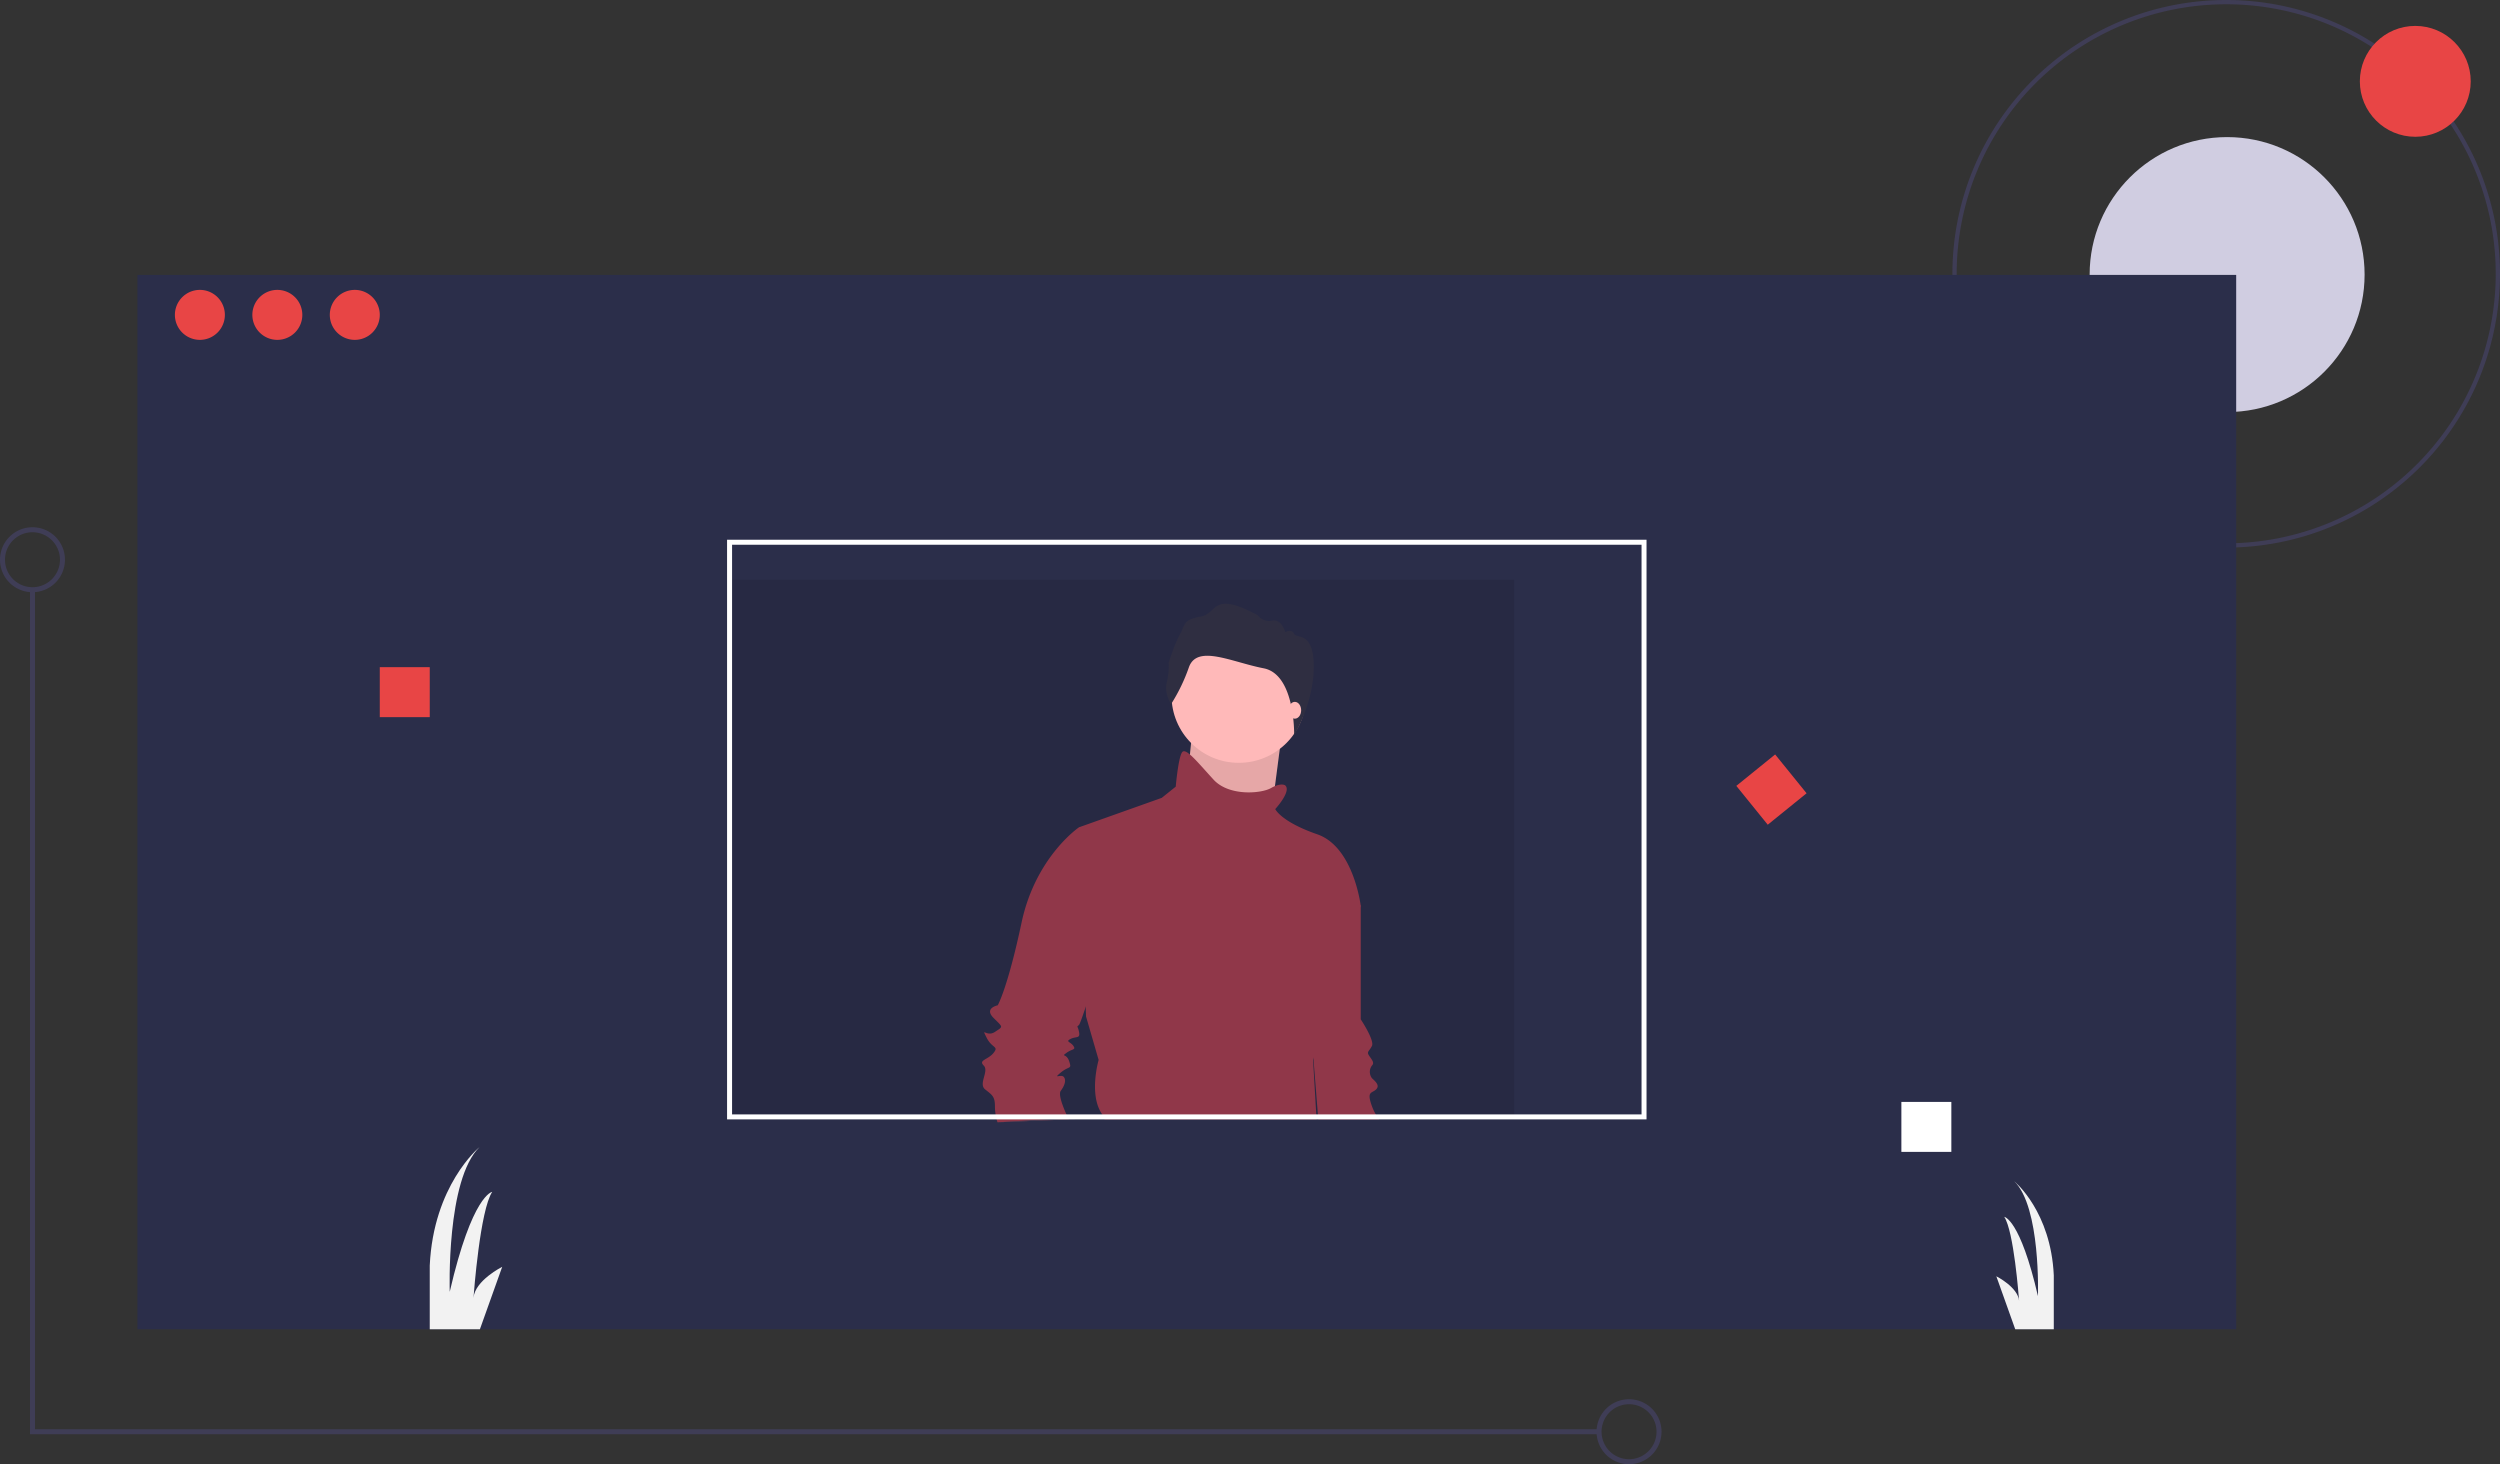 <svg xmlns="http://www.w3.org/2000/svg" width="1168.755" height="684.516" viewBox="0 0 1168.755 684.516"><rect x="0" y="0" width="1168.755" height="684.516" fill="#333333" stroke="none"/><g transform="translate(0 0)"><path d="M1056.38,363.742a128,128,0,1,1,128-128A128,128,0,0,1,1056.38,363.742Zm0-254a126,126,0,1,0,126,126,126,126,0,0,0-126-126Z" transform="translate(-15.625 -107.742)" fill="#3f3d56"/><circle cx="64.273" cy="64.273" r="64.273" transform="translate(976.907 64.094)" fill="#d0cde1"/><path d="M0,0H981.176V492.924H0Z" transform="translate(64.244 128.517)" fill="#2b2e4a"/><path d="M0,0H367.941V252.3H0Z" transform="translate(339.908 271.021)" opacity="0.1"/><circle cx="25.917" cy="25.917" r="25.917" transform="translate(1103.234 12.112)" fill="#e84545"/><path d="M11.681,0A11.681,11.681,0,1,1,0,11.681,11.681,11.681,0,0,1,11.681,0Z" transform="translate(81.765 135.525)" fill="#e84545"/><path d="M11.681,0A11.681,11.681,0,1,1,0,11.681,11.681,11.681,0,0,1,11.681,0Z" transform="translate(117.974 135.525)" fill="#e84545"/><path d="M11.681,0A11.681,11.681,0,1,1,0,11.681,11.681,11.681,0,0,1,11.681,0Z" transform="translate(154.185 135.525)" fill="#e84545"/><path d="M0,0H23.361V23.361H0Z" transform="translate(177.546 311.903)" fill="#e84545"/><rect width="23.361" height="23.361" transform="translate(888.899 515.147)" fill="#fff"/><path d="M0,0H23.361V23.361H0Z" transform="matrix(0.777, -0.629, 0.629, 0.777, 811.733, 367.402)" fill="#e84545"/><path d="M747.563,670.5H14.017V275.693h2.336V668.164h731.21Z" fill="#3f3d56"/><path d="M777.205,792.258a15.185,15.185,0,1,1,15.185-15.185,15.185,15.185,0,0,1-15.185,15.185Zm0-28.034a12.849,12.849,0,1,0,12.849,12.849,12.849,12.849,0,0,0-12.849-12.849Z" transform="translate(-15.625 -107.742)" fill="#3f3d56"/><path d="M30.81,384.6a15.185,15.185,0,1,1,15.185-15.185A15.185,15.185,0,0,1,30.81,384.6Zm0-28.034a12.849,12.849,0,1,0,12.849,12.849A12.849,12.849,0,0,0,30.81,356.569Z" transform="translate(-15.625 -107.742)" fill="#3f3d56"/><path d="M250.407,699.981l-10.431,29.2H216.533V699.4c1.729-37.367,22.7-54.934,23.35-55.471-15.757,15.2-14.005,67.736-14.005,67.736,10.513-45.555,19.857-46.723,19.857-46.723-5.653,8.492-8.574,47.12-8.749,49.526C237.686,706.347,250.407,699.981,250.407,699.981Z" transform="translate(-15.625 -107.742)" fill="#f2f2f2"/><path d="M975.776,703.952v25.23H957.753l-8.842-24.775s10.08,5.046,10.641,11.482c-.14-1.986-2.453-32.542-6.938-39.27,0,0,7.417.923,15.757,37.051,0,0,1.378-41.665-11.108-53.719C957.788,660.383,974.41,674.307,975.776,703.952Z" transform="translate(-15.625 -107.742)" fill="#f2f2f2"/><path d="M660.34,631.06H631.93l-.19-2.33-2.07-25.97v-.01l-2.15-27,13.11-55.69,11.14,11.14v53.07s6.55,9.83,5.24,12.45-2.62,2.62-1.31,4.58,2.62,3.28,1.31,4.59a4.92,4.92,0,0,0,0,5.9c1.31,1.31,3.93,3.27,1.96,5.24s-4.58.65-1.96,7.86a23,23,0,0,0,1.8,3.84A25.5,25.5,0,0,0,660.34,631.06Z" transform="translate(-15.625 -107.742)" fill="#903749"/><path d="M557.189,343.847l-3.931,39.312,39.967,5.9,2.948-22.6,2.949-22.605Z" fill="#ffb9b9"/><path d="M557.189,343.847l-3.931,39.312,39.967,5.9,2.948-22.6,2.949-22.605Z" opacity="0.1"/><circle cx="31.45" cy="31.45" r="31.45" transform="translate(547.688 293.724)" fill="#ffb9b9"/><path d="M515.29,631.06c-.11-.23-.23-.47-.35-.73-.23-.49-.48-1.02-.75-1.6-1.74-3.88-3.87-9.4-2.64-11.05,1.97-2.62,2.62-5.24,1.31-6.55s-5.24,1.31-1.31-1.97,5.24-1.31,3.93-5.24-3.93-1.96-1.31-3.93,4.59-1.31,3.28-3.27-3.93-1.97-1.31-3.28,4.59,0,3.93-3.28-1.31-1.96,0-3.27c.34-.34,1.53-3.64,3.12-8.35,4.45-13.31,11.95-37.86,11.95-38.83,0-1.31-10.48-42.58-10.48-42.58l-4.59-2.63s-20.31,13.76-26.86,44.56-11.14,38.66-11.14,38.66-6.55,1.31-1.97,5.89,4.59,3.93.66,6.55-6.55-2.62-3.93,2.62,5.89,3.94,3.27,7.21-7.2,3.28-4.58,5.9-2.62,8.52.65,11.14,4.59,3.27,4.59,7.86a24.268,24.268,0,0,0,.31,3.84,19.6,19.6,0,0,0,.48,2.33c.15.61.3,1.07.4,1.36Z" transform="translate(-15.625 -107.742)" fill="#903749"/><path d="M499.665,523.318h2.67l.14-.93-3.16.2-11.49.73-21.5,1.36Z" fill="#3f3d56"/><path d="M529.24,603.27l-5.89-20.31-.16-4.42-3.12-84.04,38.66-13.75,6.55-5.25s1.31-15.07,3.28-16.38c.71-.47,1.85.08,3.36,1.36,2.65,2.25,6.45,6.74,11.05,11.75,7.21,7.86,22.28,6.55,26.86,3.93a15.465,15.465,0,0,1,1.83-.91c3.29-1.36,4.72-.4,4.72-.4,3.28,2.62-4.58,11.14-4.58,11.14s2.62,5.89,19.65,11.79,20.32,33.42,20.32,33.42-20.32,55.03-19.66,58.96c.56,3.37-1.76,10.59-2.44,12.59v.01c-.11.32-.18.51-.18.51l1.49,25.46.14,2.33H532.01a13.48,13.48,0,0,0-1.11-2.33c-.11-.18-.23-.37-.35-.56C524.66,618.99,529.24,603.27,529.24,603.27Z" transform="translate(-15.625 -107.742)" fill="#903749"/><path d="M563.095,436.944s-3.266-4.9-2.01-10.174a30.836,30.836,0,0,0,.879-9.17s2.638-8.542,5.276-13.315,1.382-6.783,9.672-8.29,4.9-12.31,26.755-.628a6.41,6.41,0,0,0,6.657,2.512c4.522-.879,6.155,5.4,6.155,5.4s3.015-1.759,4.145.754,9.191-1.508,9.191,15.45-9.173,32.1-9.173,32.1.672-28.525-14.275-31.414-31.026-11.3-34.92-.5A82.353,82.353,0,0,1,563.095,436.944Z" transform="translate(-15.625 -107.742)" fill="#2f2e41"/><ellipse cx="2.948" cy="3.931" rx="2.948" ry="3.931" transform="translate(602.398 328.123)" fill="#ffb9b9"/><path d="M355.53,360.07V631.06H785.38V360.07ZM783.05,628.73H357.87V362.41H783.05Z" transform="translate(-15.625 -107.742)" fill="#fff"/></g></svg>